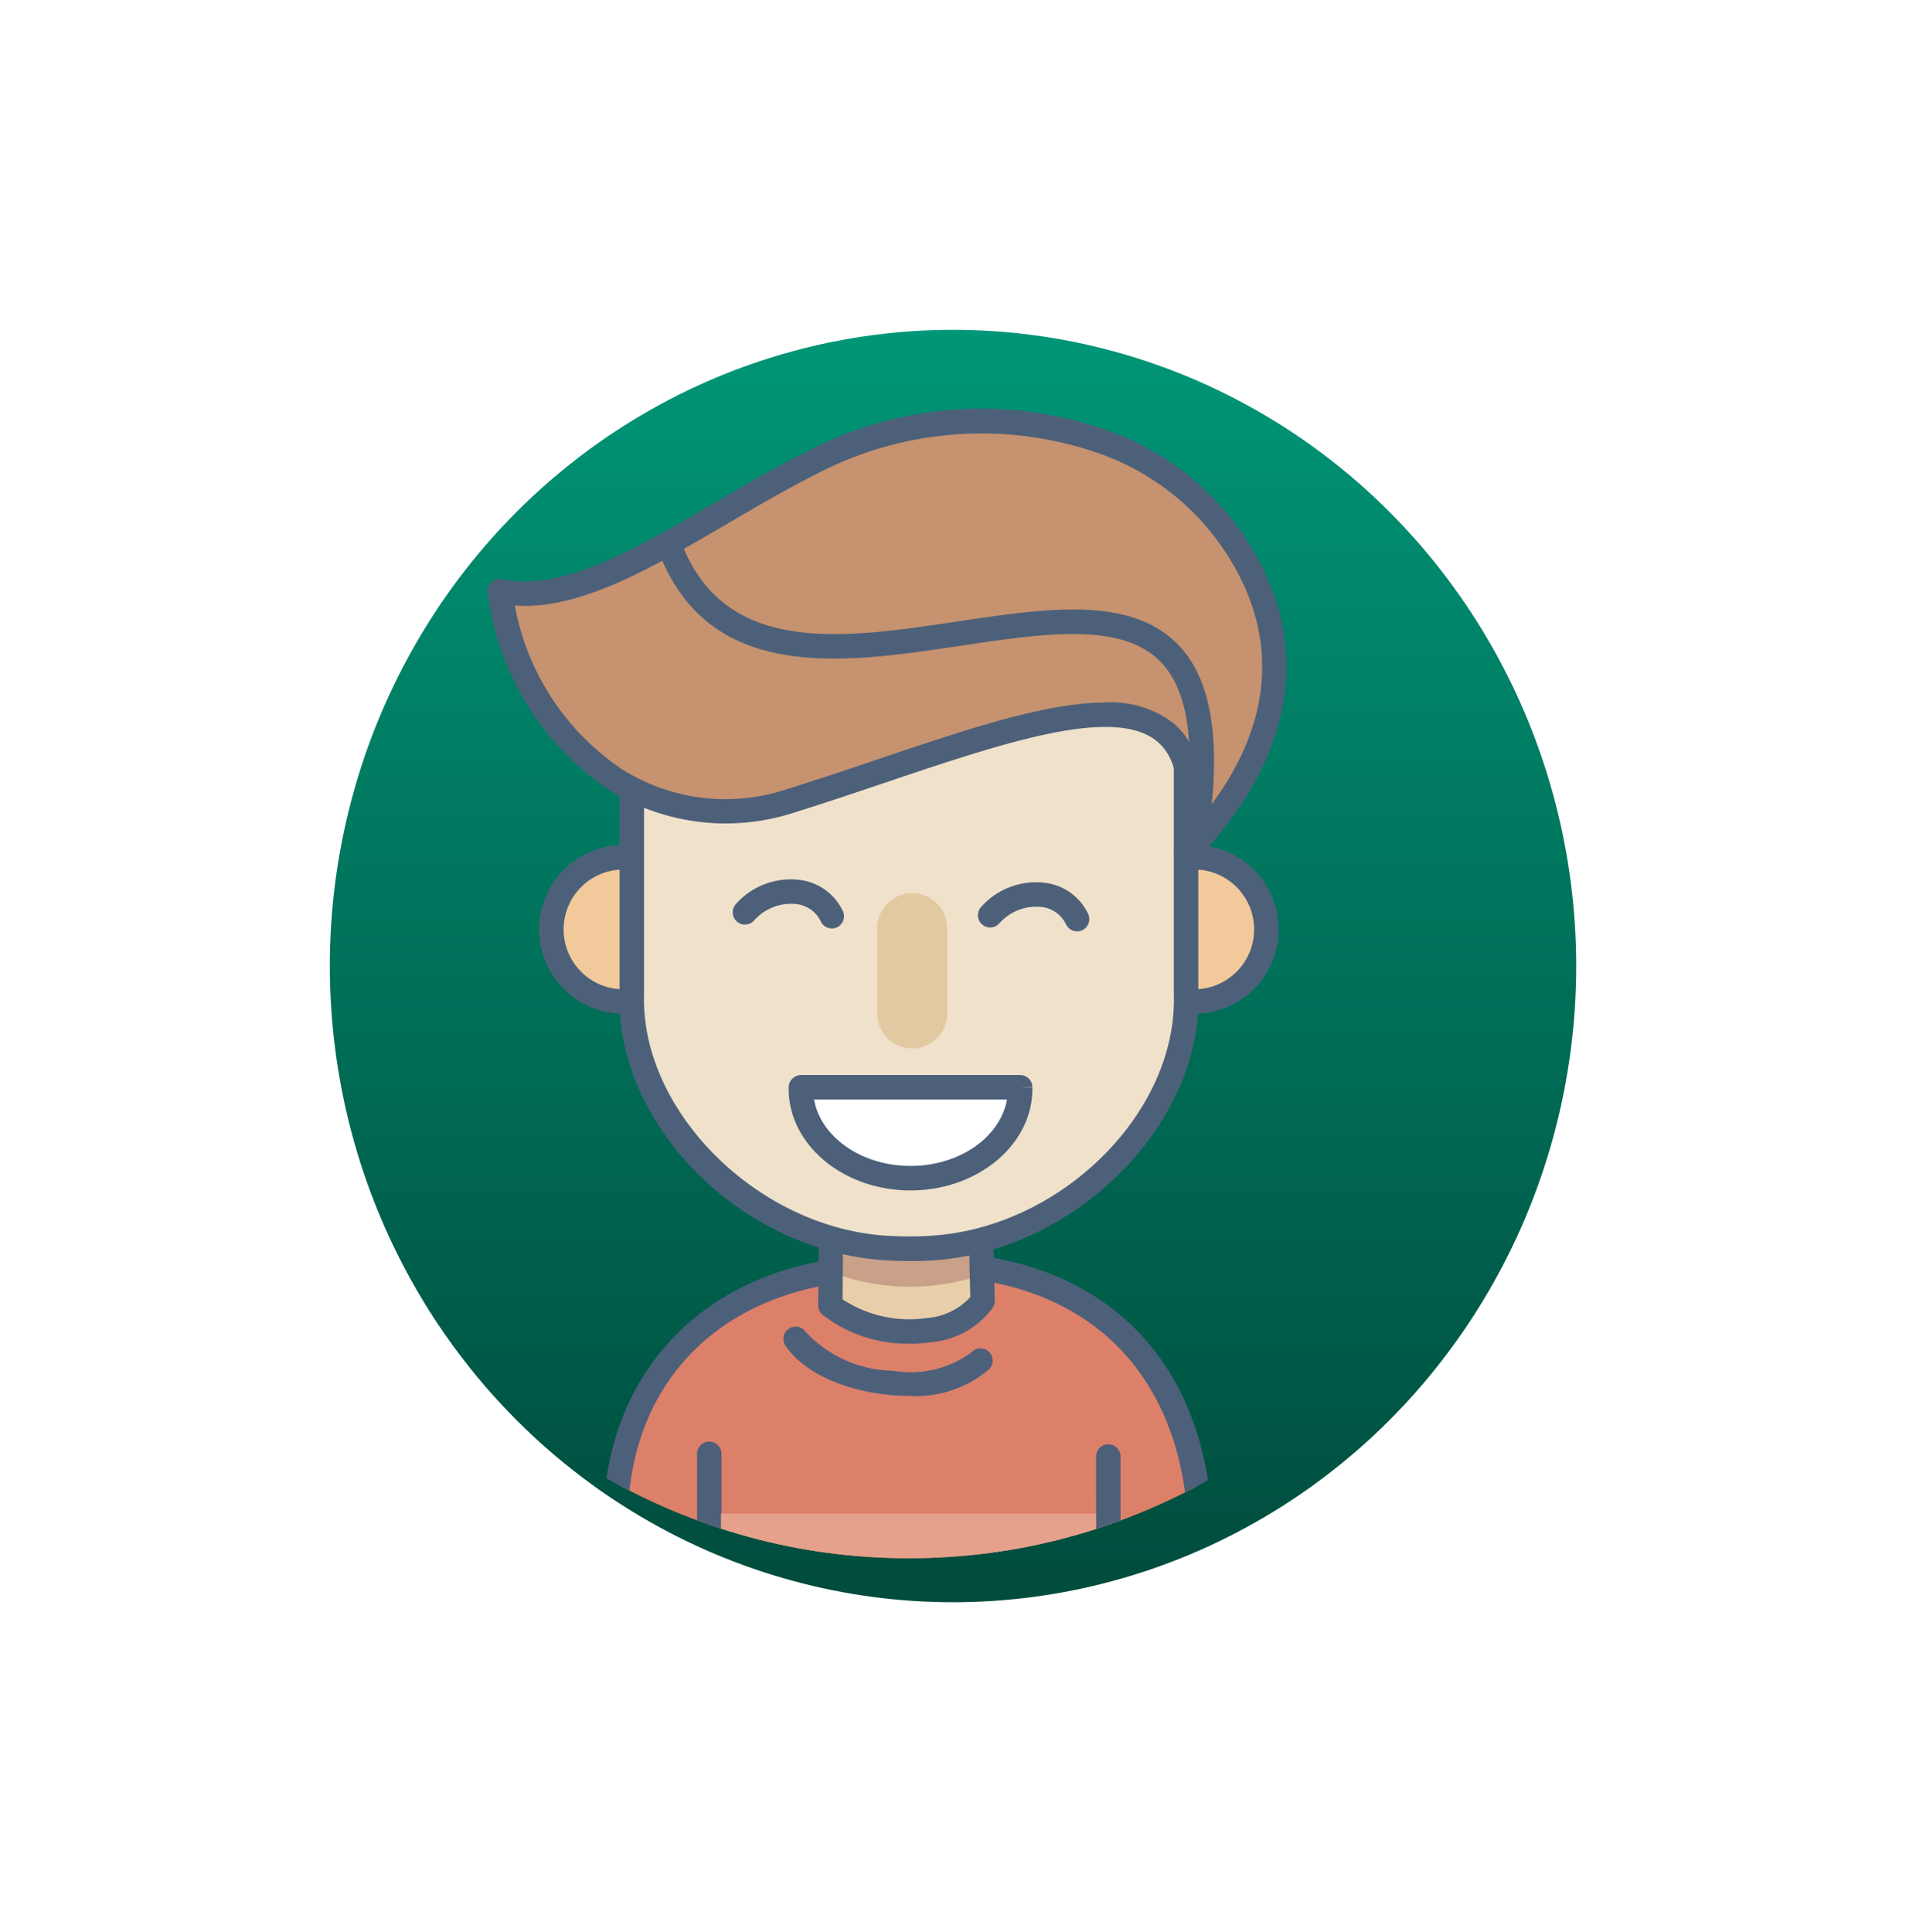<svg xmlns="http://www.w3.org/2000/svg" xmlns:xlink="http://www.w3.org/1999/xlink" width="86.682" height="87.864" viewBox="0 0 86.682 87.864">
  <defs>
    <linearGradient id="linear-gradient" x1="0.5" x2="0.5" y2="1" gradientUnits="objectBoundingBox">
      <stop offset="0" stop-color="#009677"/>
      <stop offset="1" stop-color="#004b3c"/>
    </linearGradient>
    <filter id="Ellipse_175" x="0" y="0" width="86.682" height="87.864" filterUnits="userSpaceOnUse">
      <feOffset dx="2" dy="2" input="SourceAlpha"/>
      <feGaussianBlur stdDeviation="5" result="blur"/>
      <feFlood flood-opacity="0.161"/>
      <feComposite operator="in" in2="blur"/>
      <feComposite in="SourceGraphic"/>
    </filter>
    <clipPath id="clip-path">
      <ellipse id="Ellipse_178" data-name="Ellipse 178" cx="28.341" cy="28.932" rx="28.341" ry="28.932" transform="translate(0)" fill="#fff"/>
    </clipPath>
    <clipPath id="clip-path-2">
      <rect id="Rectangle_2338" data-name="Rectangle 2338" width="36.338" height="86.492" fill="none"/>
    </clipPath>
  </defs>
  <g id="Group_5349" data-name="Group 5349" transform="translate(-251.889 -1275)">
    <g transform="matrix(1, 0, 0, 1, 251.89, 1275)" filter="url(#Ellipse_175)">
      <ellipse id="Ellipse_175-2" data-name="Ellipse 175" cx="28.341" cy="28.932" rx="28.341" ry="28.932" transform="translate(13 13)" fill="url(#linear-gradient)"/>
    </g>
    <g id="Mask_Group_130" data-name="Mask Group 130" transform="translate(264.889 1288)" clip-path="url(#clip-path)">
      <g id="Group_5122" data-name="Group 5122" transform="translate(9.168 5.581)">
        <g id="Group_5121" data-name="Group 5121" clip-path="url(#clip-path-2)">
          <path id="Path_23280" data-name="Path 23280" d="M39.2,213.946c7.986,3.185,12.66,8.723,13.732,22.087A42.807,42.807,0,0,1,42.8,238.984Z" transform="translate(-28.201 -153.912)" fill="#fff" fill-rule="evenodd"/>
          <path id="Path_23281" data-name="Path 23281" d="M28.634,197.415c-3.058-.657-3.751-2.661-3.615-4.594l-.136-13.311,10.768-1.291Z" transform="translate(-17.901 -128.209)" fill="#f0e1ca" fill-rule="evenodd"/>
          <path id="Path_23282" data-name="Path 23282" d="M27.55,196.366l-.473-.1c-2.8-.6-4.238-2.431-4.055-5.155l-.141-13.788,12.164-1.459ZM24,178.308l.131,12.834v.022a3.391,3.391,0,0,0,2.708,3.894l6.533-17.875Z" transform="translate(-16.461 -126.514)" fill="#4d607a"/>
          <path id="Path_23283" data-name="Path 23283" d="M83.557,197.929c3.058-.657,3.751-2.661,3.615-4.594l.136-13.311-9.445-.809Z" transform="translate(-56.015 -128.926)" fill="#f0e1ca" fill-rule="evenodd"/>
          <path id="Path_23284" data-name="Path 23284" d="M81.194,196.979l-6.083-19.991,10.78.923-.141,13.806c.183,2.724-1.257,4.554-4.055,5.155Zm-4.538-18.741,5.3,17.42a3.386,3.386,0,0,0,2.681-3.886v-.045l.131-12.795Z" transform="translate(-54.035 -127.324)" fill="#4d607a"/>
          <path id="Path_23285" data-name="Path 23285" d="M39.268,229.593l13.516.312,0,.106h2.834v19.3H50.464V236.792l-6-.019v12.594h-5.2Z" transform="translate(-28.249 -165.168)" fill="#fff" fill-rule="evenodd"/>
          <path id="Path_23286" data-name="Path 23286" d="M43.04,248.5h-5.2a.557.557,0,0,1-.557-.557V228.166a.557.557,0,0,1,.168-.4.578.578,0,0,1,.4-.159l13.516.312a.555.555,0,0,1,.314.106h2.5a.557.557,0,0,1,.557.557v19.3a.557.557,0,0,1-.557.557H49.037a.557.557,0,0,1-.557-.557V235.92L43.6,235.9V247.94a.557.557,0,0,1-.557.557M38.4,247.384h4.087V235.346a.557.557,0,0,1,.557-.557h0l6,.019a.557.557,0,0,1,.555.557V247.33h4.038v-18.19H51.353a.558.558,0,0,1-.337-.113l-12.62-.292Z" transform="translate(-26.821 -163.741)" fill="#4d607a"/>
          <path id="Path_23287" data-name="Path 23287" d="M30.422,139.566c-6.549,1.1-10.022,6.137-9.625,12.373H25v13.173c.056,1.533.242,2.418,2.7,2.381l6.381,0,6.381,0c2.461.037,2.648-.847,2.7-2.381V151.932h4.207c0-6.272-3.033-11.415-9.81-12.537Z" transform="translate(-14.939 -100.28)" fill="#dd806a" fill-rule="evenodd"/>
          <path id="Path_23288" data-name="Path 23288" d="M26.135,166.623c-2.786,0-3.057-1.267-3.116-2.919V151.068h-3.65a.557.557,0,0,1-.556-.522c-.431-6.767,3.529-11.853,10.089-12.957a.542.542,0,0,1,.079-.008l7.147-.171a.587.587,0,0,1,.1.007c6.53,1.081,10.275,5.851,10.276,13.087a.557.557,0,0,1-.557.557H42.3v12.616c-.061,1.7-.346,2.992-3.268,2.937l-12.754.006h-.143M19.9,149.954h3.675a.557.557,0,0,1,.557.557v13.173c.048,1.306.07,1.859,2.138,1.824L39.04,165.5c2.083.033,2.1-.518,2.147-1.845V150.5a.557.557,0,0,1,.557-.557h3.641c-.187-6.3-3.546-10.451-9.285-11.423l-7.053.169c-5.856,1-9.322,5.292-9.148,11.26" transform="translate(-13.511 -98.853)" fill="#4d607a"/>
          <path id="Path_23289" data-name="Path 23289" d="M31.786,187.949h-.033c-1.632-.094-2.433-.828-2.45-2.245a.557.557,0,0,1,.55-.563h.007a.557.557,0,0,1,.556.551c.008.707.227,1.079,1.4,1.146a.557.557,0,0,1-.031,1.113m17.025-.163a.557.557,0,0,1-.032-1.113c1.173-.068,1.392-.439,1.4-1.146a.557.557,0,0,1,.556-.551h.007a.557.557,0,0,1,.55.563c-.016,1.417-.817,2.151-2.449,2.245h-.033m.513-12.414a.557.557,0,0,1-.557-.556L48.76,168.1a.557.557,0,0,1,.556-.557h0a.557.557,0,0,1,.557.556l.007,6.713a.557.557,0,0,1-.556.557Zm-18.144-.125a.557.557,0,0,1-.557-.556l-.007-6.713a.557.557,0,0,1,.556-.558h0a.557.557,0,0,1,.557.556l.007,6.713a.557.557,0,0,1-.556.557Z" transform="translate(-21.081 -120.442)" fill="#4d607a"/>
          <path id="Path_23290" data-name="Path 23290" d="M73.763,296.522c0-.037,0-.075,0-.112a4.037,4.037,0,0,1,8.043,0c0,.037,0,.075,0,.112Z" transform="translate(-53.064 -210.586)" fill="#e8cfaa" fill-rule="evenodd"/>
          <path id="Path_23291" data-name="Path 23291" d="M80.374,295.652H72.335a.557.557,0,0,1-.556-.539c0-.043,0-.087,0-.131a4.592,4.592,0,0,1,9.157,0c0,.038,0,.076,0,.115a.568.568,0,0,1-.557.555m-7.45-1.114h6.86a3.535,3.535,0,0,0-6.86,0" transform="translate(-51.636 -209.159)" fill="#4d607a"/>
          <path id="Path_23292" data-name="Path 23292" d="M33.954,296.334c0-.037,0-.075,0-.113a4.037,4.037,0,0,1,8.043,0c0,.038,0,.075,0,.113Z" transform="translate(-24.425 -210.451)" fill="#e8cfaa" fill-rule="evenodd"/>
          <path id="Path_23293" data-name="Path 23293" d="M40.566,295.464H32.527a.557.557,0,0,1-.556-.538c0-.043,0-.087,0-.131a4.592,4.592,0,0,1,9.157,0c0,.038,0,.077,0,.115a.568.568,0,0,1-.557.554m-7.45-1.114h6.86a3.534,3.534,0,0,0-6.86,0" transform="translate(-22.998 -209.024)" fill="#4d607a"/>
          <path id="Path_23294" data-name="Path 23294" d="M56.041,135.837l-.048,2.751,3.511,1.1,3.2-1.1-.006-2.617Z" transform="translate(-40.281 -97.72)" fill="#e8cfaa" fill-rule="evenodd"/>
          <path id="Path_23295" data-name="Path 23295" d="M56.193,134.724l.025,1.528a10.058,10.058,0,0,0,6.657.073l-.048-1.512Z" transform="translate(-40.425 -96.92)" fill="#c9a088" fill-rule="evenodd"/>
          <path id="Path_23296" data-name="Path 23296" d="M53.622,136.76q-.383,0-.782-.034c-1.676-.142-3.819-.808-4.8-2.249a.557.557,0,0,1,.92-.628,5.518,5.518,0,0,0,3.978,1.768,4.652,4.652,0,0,0,3.554-.83.557.557,0,1,1,.8.774,5.127,5.127,0,0,1-3.667,1.2m.072-2.37a6.329,6.329,0,0,1-3.971-1.318.556.556,0,0,1-.2-.432l.027-3.341a.557.557,0,0,1,.557-.552h0a.557.557,0,0,1,.553.561l-.025,3.065a5.559,5.559,0,0,0,3.883.841,2.974,2.974,0,0,0,1.926-.945l-.1-4a.557.557,0,0,1,.544-.57.563.563,0,0,1,.57.544l.1,4.19a.558.558,0,0,1-.089.315,3.9,3.9,0,0,1-2.788,1.572,6.629,6.629,0,0,1-1,.074" transform="translate(-34.487 -91.863)" fill="#4d607a"/>
          <path id="Path_23297" data-name="Path 23297" d="M13.641,72.708a3.28,3.28,0,1,1-3.28,3.279,3.28,3.28,0,0,1,3.28-3.279" transform="translate(-7.454 -52.306)" fill="#f2c99a" fill-rule="evenodd"/>
          <path id="Path_23298" data-name="Path 23298" d="M12.213,78.4a3.836,3.836,0,1,1,3.836-3.836A3.84,3.84,0,0,1,12.213,78.4m0-6.559a2.723,2.723,0,1,0,2.723,2.723,2.726,2.726,0,0,0-2.723-2.723" transform="translate(-6.026 -50.878)" fill="#4d607a"/>
          <path id="Path_23299" data-name="Path 23299" d="M106.151,72.709a3.279,3.279,0,1,1-3.28,3.279,3.28,3.28,0,0,1,3.28-3.279" transform="translate(-74.005 -52.307)" fill="#f2c99a" fill-rule="evenodd"/>
          <path id="Path_23300" data-name="Path 23300" d="M104.723,78.4a3.836,3.836,0,1,1,3.836-3.836,3.841,3.841,0,0,1-3.836,3.836m0-6.559a2.723,2.723,0,1,0,2.722,2.723,2.726,2.726,0,0,0-2.722-2.723" transform="translate(-72.577 -50.879)" fill="#4d607a"/>
          <path id="Path_23301" data-name="Path 23301" d="M23.386,29.191v18.44c-.171,5.594,5.253,10.963,11.225,11.52a16.734,16.734,0,0,0,2.462.023c6.087-.4,11.693-5.858,11.52-11.543V29.191Z" transform="translate(-16.821 -21)" fill="#f0e1ca" fill-rule="evenodd"/>
          <path id="Path_23302" data-name="Path 23302" d="M34.558,58.338c-.5,0-1-.02-1.427-.06-6.427-.6-11.908-6.25-11.73-12.091V27.207H47.722v19c.18,5.893-5.558,11.668-12.039,12.1-.356.024-.742.035-1.124.035M22.515,28.321V46.2c-.159,5.209,4.951,10.427,10.72,10.965a16.126,16.126,0,0,0,2.374.022c5.92-.394,11.163-5.623,11-10.971v-17.9Z" transform="translate(-15.393 -19.573)" fill="#4d607a"/>
          <path id="Path_23303" data-name="Path 23303" d="M1.985,9.751c1.125,7.041,6.86,11.522,13.246,9.534,9.937-3.093,19.8-8.012,17.969,2.375,4.215-4.321,4.813-8.7,3.153-12.374C33,1.857,23.422.422,16.773,3.615,11.282,6.251,6.167,10.632,1.985,9.751" transform="translate(-1.428 -1.45)" fill="#c6926f" fill-rule="evenodd"/>
          <path id="Path_23304" data-name="Path 23304" d="M31.772,20.766a.557.557,0,0,1-.548-.653c.437-2.49.189-4.156-.739-4.952-1.948-1.674-7.008.033-12.364,1.84-1.354.457-2.755.929-4.153,1.365a10.035,10.035,0,0,1-8.395-.992A12.762,12.762,0,0,1,.007,8.389a.557.557,0,0,1,.664-.633c2.742.578,6.1-1.389,9.66-3.471,1.542-.9,3.137-1.836,4.772-2.621a17.114,17.114,0,0,1,13.008-.7,12.478,12.478,0,0,1,7.32,6.642c1.921,4.252.763,8.867-3.262,12.993a.557.557,0,0,1-.4.168m-3.678-7.4a4.631,4.631,0,0,1,3.117.949c.989.849,1.426,2.232,1.322,4.2,2.778-3.441,3.432-7.028,1.884-10.454A11.389,11.389,0,0,0,27.731,2.01a16.2,16.2,0,0,0-12.145.657c-1.594.765-3.169,1.687-4.692,2.579C7.46,7.256,4.2,9.164,1.245,8.957A11.454,11.454,0,0,0,6.16,16.428a8.822,8.822,0,0,0,7.477.875c1.386-.432,2.78-.9,4.128-1.357,4.008-1.352,7.644-2.579,10.328-2.579" transform="translate(0 0)" fill="#4d607a"/>
          <path id="Path_23305" data-name="Path 23305" d="M55.392,78.644a.557.557,0,0,1-.5-.321,1.4,1.4,0,0,0-1.1-.785,2.242,2.242,0,0,0-1.933.743.557.557,0,0,1-.831-.742,3.339,3.339,0,0,1,2.925-1.1A2.5,2.5,0,0,1,55.9,77.851a.557.557,0,0,1-.5.793m-11.16-.132a.557.557,0,0,1-.5-.321,1.4,1.4,0,0,0-1.1-.785,2.241,2.241,0,0,0-1.933.743.557.557,0,0,1-.831-.742,3.334,3.334,0,0,1,2.925-1.1,2.5,2.5,0,0,1,1.942,1.414.557.557,0,0,1-.5.793" transform="translate(-28.58 -54.87)" fill="#4d607a"/>
          <path id="Path_23306" data-name="Path 23306" d="M60.776,109.993c0,.023,0,.045,0,.068,0,2.245-2.233,4.066-4.987,4.066s-4.986-1.821-4.986-4.066c0-.023,0-.045,0-.068Z" transform="translate(-36.549 -79.128)" fill="#fff" fill-rule="evenodd"/>
          <path id="Path_23307" data-name="Path 23307" d="M54.363,113.256c-3.057,0-5.543-2.074-5.543-4.623v-.065a.569.569,0,0,1,.557-.56h9.971a.557.557,0,0,1,.557.547l-.557.01.557.007v.061c0,2.549-2.487,4.623-5.543,4.623m-4.387-4.134c.3,1.7,2.154,3.02,4.387,3.02s4.086-1.316,4.387-3.02Z" transform="translate(-35.121 -77.7)" fill="#4d607a"/>
          <path id="Path_23308" data-name="Path 23308" d="M64.767,85.6a1.591,1.591,0,0,1-1.591-1.591V80.131a1.591,1.591,0,0,1,3.182,0v3.876A1.591,1.591,0,0,1,64.767,85.6" transform="translate(-45.449 -56.501)" fill="#e3c9a2"/>
          <path id="Path_23309" data-name="Path 23309" d="M54.42,246.773H53.369l-.047,0c-1.518-.13-2.262-1.067-2.276-2.865a.557.557,0,0,1,1.114-.009c.01,1.38.442,1.689,1.234,1.762H54.42a.557.557,0,0,1,0,1.114M39.9,246.731H38.845a.557.557,0,0,1,0-1.114h1.026c.793-.073,1.224-.382,1.234-1.762a.557.557,0,0,1,1.114.008c-.014,1.8-.758,2.735-2.276,2.865l-.047,0" transform="translate(-27.544 -175.031)" fill="#4d607a"/>
          <path id="Path_23310" data-name="Path 23310" d="M52.566,34.408l-1.1-.157c.541-3.789.172-6.258-1.127-7.548-1.787-1.774-5.312-1.244-9.044-.684-5.415.814-11.553,1.737-13.811-4.462l1.046-.381c1.946,5.344,7.362,4.529,12.6,3.742,4.016-.6,7.81-1.174,9.994.994,1.566,1.555,2.039,4.333,1.445,8.5" transform="translate(-19.771 -15.234)" fill="#4d607a"/>
          <rect id="Rectangle_2336" data-name="Rectangle 2336" width="17.056" height="3.644" transform="translate(10.62 50.255)" fill="#e5a18c"/>
          <rect id="Rectangle_2337" data-name="Rectangle 2337" width="17.056" height="1.822" transform="translate(10.604 54.89)" fill="#e5a18c"/>
        </g>
      </g>
    </g>
  </g>
</svg>
